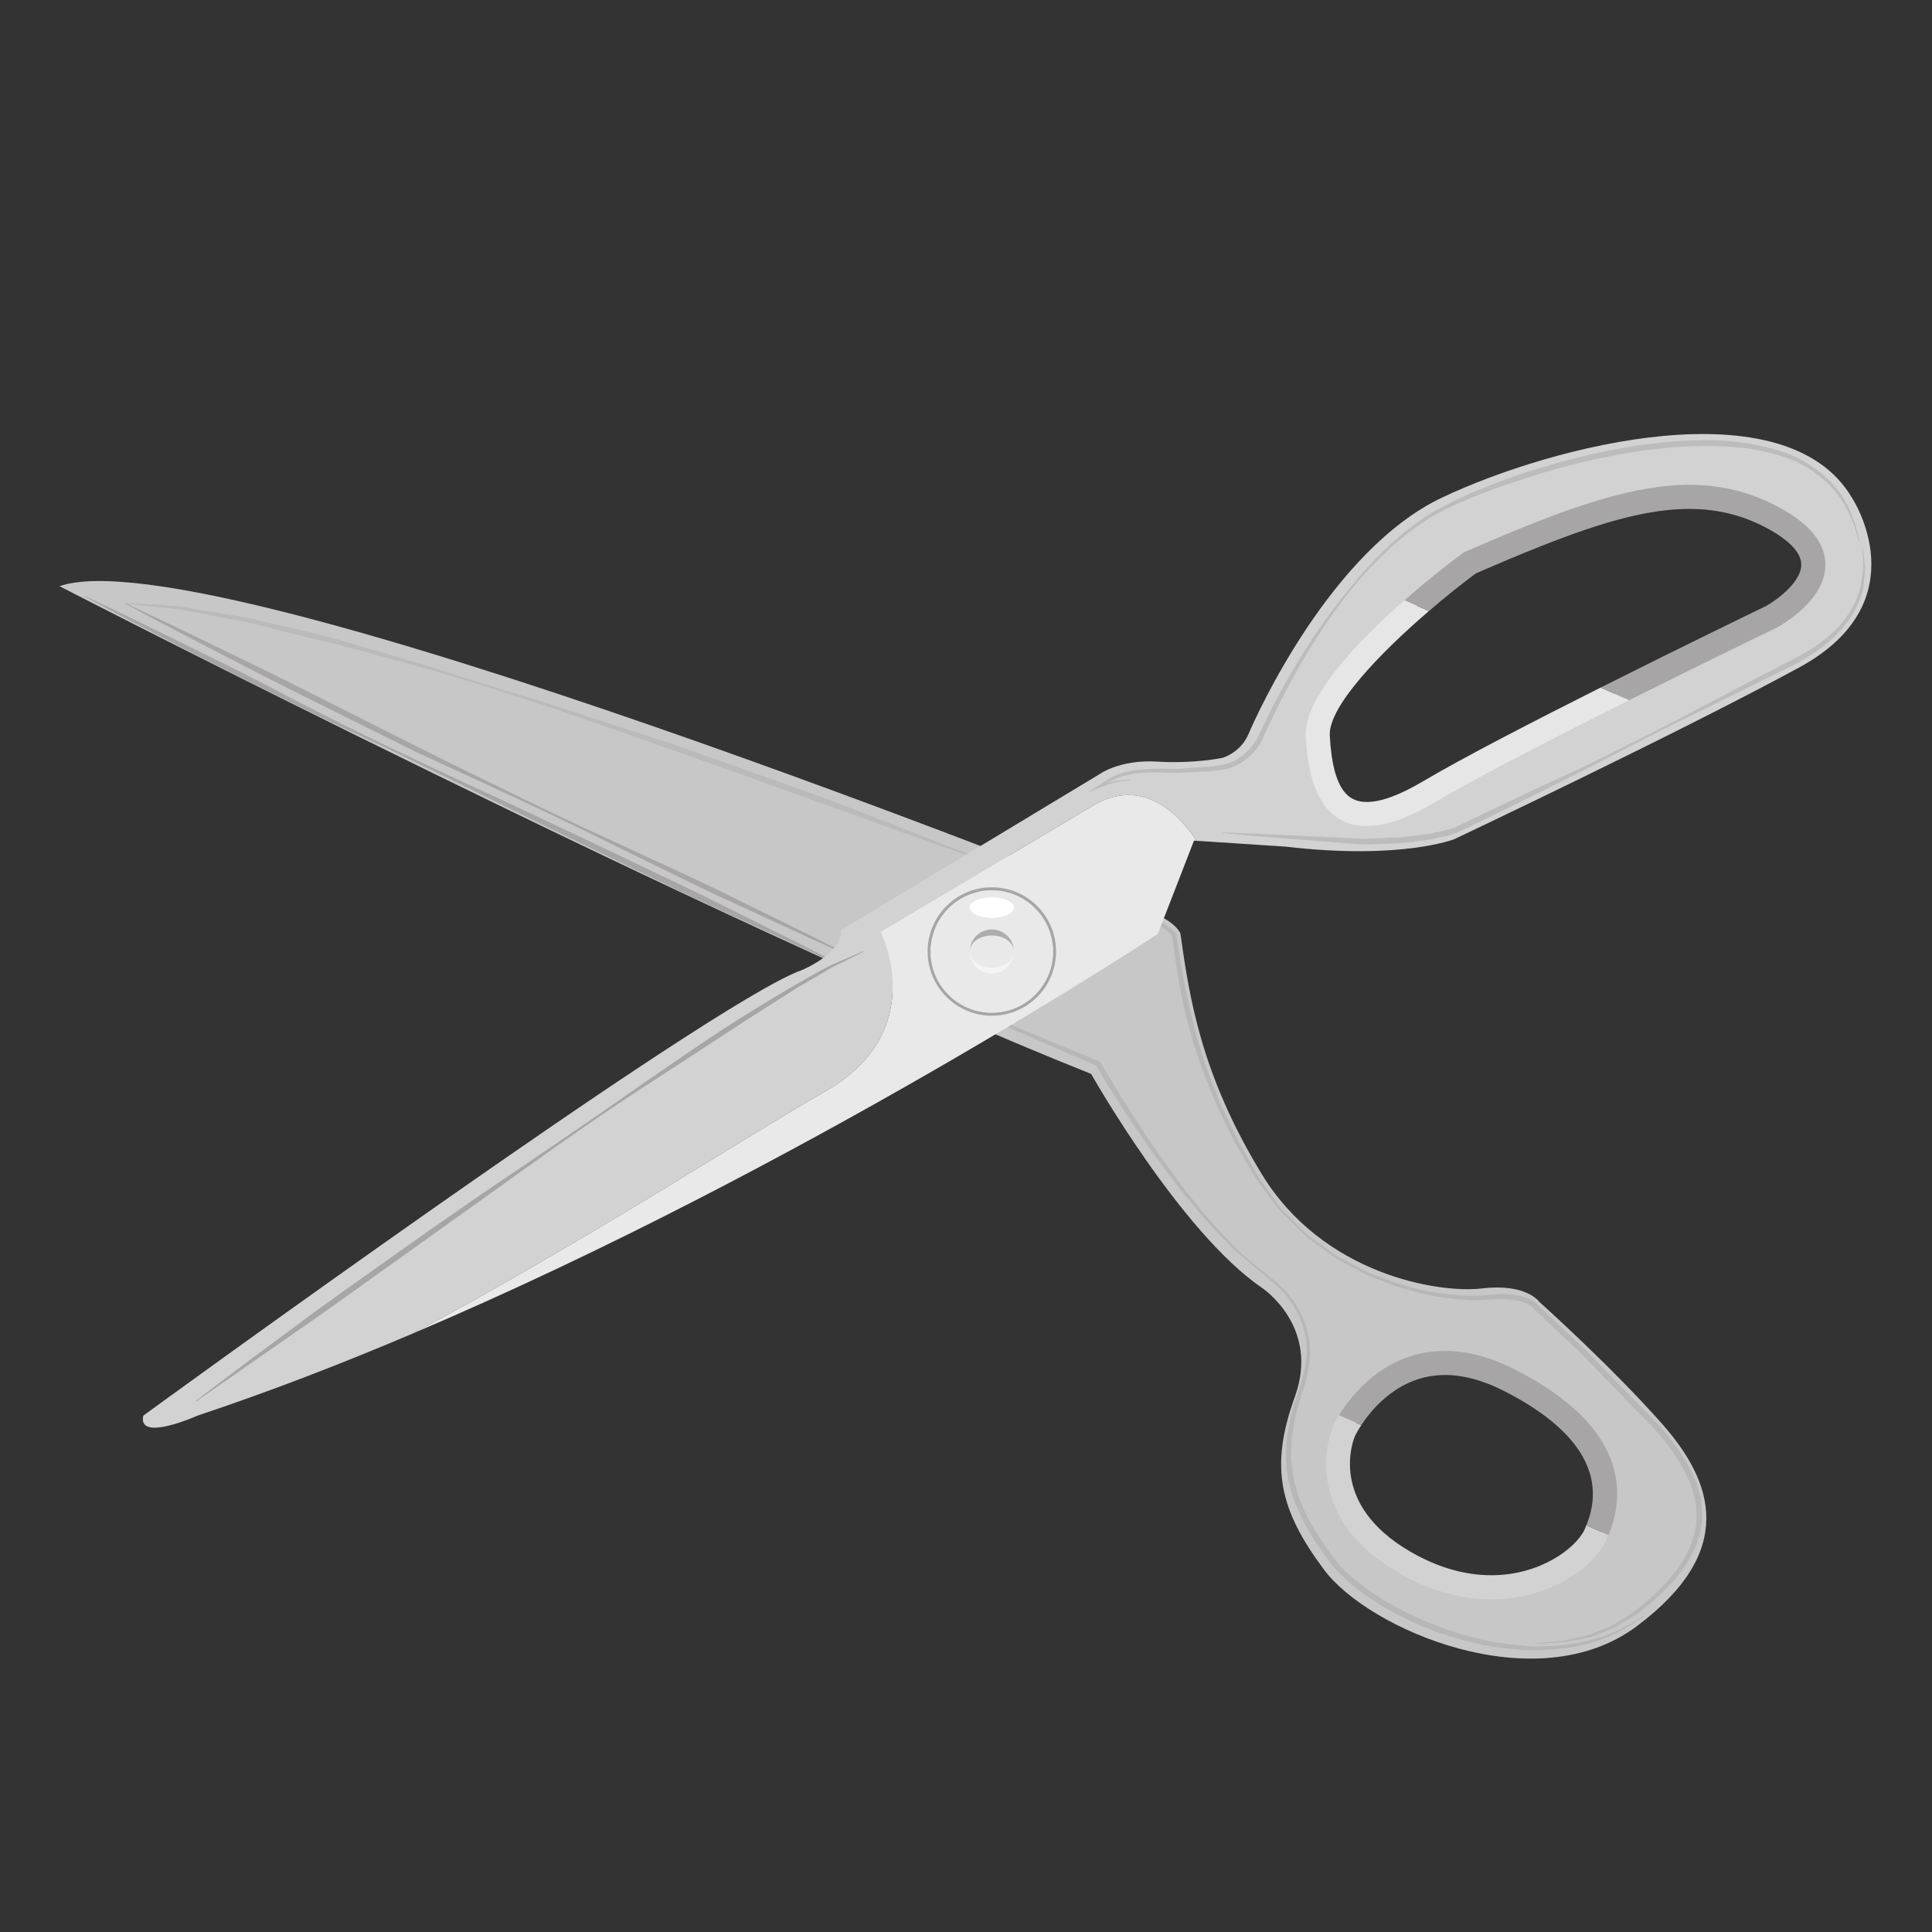 <?xml version="1.0" encoding="UTF-8" standalone="no"?>
<!-- Created with Inkscape (http://www.inkscape.org/) -->

<svg
   xmlns:dc="http://purl.org/dc/elements/1.1/"
   xmlns:cc="http://creativecommons.org/ns#"
   xmlns:rdf="http://www.w3.org/1999/02/22-rdf-syntax-ns#"
   xmlns:svg="http://www.w3.org/2000/svg"
   xmlns="http://www.w3.org/2000/svg"
   xmlns:sodipodi="http://sodipodi.sourceforge.net/DTD/sodipodi-0.dtd"
   xmlns:inkscape="http://www.inkscape.org/namespaces/inkscape"
   width="64px"
   height="64px"
   id="svg145598"
   version="1.1"
   inkscape:version="0.48.5 r10040"
   sodipodi:docname="Nowy dokument 31">
  <rect width="100%" height="100%" fill="#333333" stroke="none"/>
  <defs
     id="defs145600">
    <clipPath
       id="clipPath70587"
       clipPathUnits="userSpaceOnUse">
      <path
         inkscape:connector-curvature="0"
         id="path70589"
         d="M 0,800 1600,800 1600,0 0,0 0,800 z" />
    </clipPath>
    <clipPath
       id="clipPath70599"
       clipPathUnits="userSpaceOnUse">
      <path
         inkscape:connector-curvature="0"
         id="path70601"
         d="m 1247.66,53.167 31.64,0 0,-28.767 -31.64,0 0,28.767 z" />
    </clipPath>
    <clipPath
       id="clipPath70623"
       clipPathUnits="userSpaceOnUse">
      <path
         inkscape:connector-curvature="0"
         id="path70625"
         d="m 1252.09,58.258 29.73,0 0,-33.574 -29.73,0 0,33.574 z" />
    </clipPath>
    <clipPath
       id="clipPath70639"
       clipPathUnits="userSpaceOnUse">
      <path
         inkscape:connector-curvature="0"
         id="path70641"
         d="m 1211.97,69.927 32.92,0 0,-15.855 -32.92,0 0,15.855 z" />
    </clipPath>
    <clipPath
       id="clipPath70655"
       clipPathUnits="userSpaceOnUse">
      <path
         inkscape:connector-curvature="0"
         id="path70657"
         d="m 1213.7,69.631 37.45,0 0,-11.074 -37.45,0 0,11.074 z" />
    </clipPath>
    <clipPath
       id="clipPath70671"
       clipPathUnits="userSpaceOnUse">
      <path
         inkscape:connector-curvature="0"
         id="path70673"
         d="m 1213.7,69.629 31.18,0 0,-15.182 -31.18,0 0,15.182 z" />
    </clipPath>
    <clipPath
       id="clipPath70687"
       clipPathUnits="userSpaceOnUse">
      <path
         inkscape:connector-curvature="0"
         id="path70689"
         d="m 1213.7,69.617 0,0 0,0 0,0 z" />
    </clipPath>
    <clipPath
       id="clipPath70703"
       clipPathUnits="userSpaceOnUse">
      <path
         inkscape:connector-curvature="0"
         id="path70705"
         d="m 1216.75,54.593 28.84,0 0,-19.452 -28.84,0 0,19.452 z" />
    </clipPath>
    <clipPath
       id="clipPath70743"
       clipPathUnits="userSpaceOnUse">
      <path
         inkscape:connector-curvature="0"
         id="path70745"
         d="m 1248.5,54.863 5.28,0 0,-2.927 -5.28,0 0,2.927 z" />
    </clipPath>
    <clipPath
       id="clipPath70767"
       clipPathUnits="userSpaceOnUse">
      <path
         inkscape:connector-curvature="0"
         id="path70769"
         d="m 1261.13,72.03 27.72,0 0,-12.832 -27.72,0 0,12.832 z" />
    </clipPath>
    <clipPath
       id="clipPath70783"
       clipPathUnits="userSpaceOnUse">
      <path
         inkscape:connector-curvature="0"
         id="path70785"
         d="m 1255.28,76.672 33.34,0 0,-15.219 -33.34,0 0,15.219 z" />
    </clipPath>
  </defs>
  <sodipodi:namedview
     id="base"
     pagecolor="#ffffff"
     bordercolor="#666666"
     borderopacity="1.0"
     inkscape:pageopacity="0.0"
     inkscape:pageshadow="2"
     inkscape:zoom="5.5"
     inkscape:cx="32"
     inkscape:cy="32"
     inkscape:current-layer="layer1"
     showgrid="true"
     inkscape:document-units="px"
     inkscape:grid-bbox="true"
     inkscape:window-width="1366"
     inkscape:window-height="706"
     inkscape:window-x="-8"
     inkscape:window-y="-8"
     inkscape:window-maximized="1" />
  <g
     id="layer1"
     inkscape:label="Layer 1"
     inkscape:groupmode="layer">
    <g
       id="g70583"
       transform="matrix(0.767,0,0,-0.767,-926.769,73.383)">
      <g
         id="g70585"
         clip-path="url(#clipPath70587)">
        <g
           id="g70591"
           transform="translate(1277.262,28.977)">
          <path
             inkscape:connector-curvature="0"
             d="m 0,0 c -0.684,-1.463 -4.096,-3.576 -8.225,-1.203 -4.128,2.373 -2.632,5.688 -2.632,5.688 0,0 2.178,4.681 7.086,2.211 C 1.137,4.226 0.683,1.462 0,0 m 2.828,5.201 c -2.211,2.502 -5.299,5.266 -5.299,5.266 0,0 -0.551,0.812 -2.469,0.586 -1.919,-0.229 -6.893,0.617 -9.526,4.939 -2.632,4.324 -3.12,7.618 -3.512,10.393 0,0 -0.194,0.53 -1.364,0.953 -1.17,0.422 -40.524,16.318 -47.047,14.043 0,0 28.259,-14.563 44.556,-21.065 0,0 3.855,-6.827 7.367,-9.231 0,0 2.535,-1.659 1.431,-4.714 -1.106,-3.056 -0.651,-4.909 1.268,-7.476 1.918,-2.569 9.133,-5.688 13.49,-2.439 4.356,3.251 3.314,6.242 1.105,8.745"
             style="fill:#c8c7c7;fill-opacity:1;fill-rule:nonzero;stroke:none"
             id="path70593" />
        </g>
        <g
           id="g70595">
          <g
             id="g70597" />
          <g
             id="g70603">
            <g
               style="opacity:0.5"
               clip-path="url(#clipPath70599)"
               id="g70605">
              <g
                 transform="translate(1247.673,53.167)"
                 id="g70607">
                <path
                   inkscape:connector-curvature="0"
                   d="m 0,0 c 2.718,-1.072 5.404,-2.22 8.105,-3.333 l 0.034,-0.014 0.02,-0.033 c 0.423,-0.714 0.86,-1.424 1.302,-2.129 0.459,-0.693 0.898,-1.402 1.394,-2.071 0.477,-0.683 0.975,-1.349 1.508,-1.989 0.499,-0.668 1.103,-1.244 1.664,-1.859 0.609,-0.571 1.276,-1.048 1.918,-1.604 0.605,-0.586 1.054,-1.35 1.202,-2.19 0.177,-0.84 -0.038,-1.707 -0.294,-2.488 -0.117,-0.4 -0.261,-0.797 -0.315,-1.202 l -0.109,-0.605 -0.029,-0.614 c -0.036,-0.409 0.053,-0.815 0.098,-1.218 0.111,-0.392 0.189,-0.797 0.376,-1.165 0.303,-0.762 0.779,-1.45 1.255,-2.124 0.484,-0.673 1.117,-1.19 1.796,-1.66 0.679,-0.469 1.424,-0.837 2.176,-1.176 0.765,-0.31 1.542,-0.605 2.35,-0.784 0.802,-0.212 1.628,-0.298 2.453,-0.342 0.825,0.007 1.661,0.05 2.455,0.29 0.814,0.178 1.552,0.581 2.252,1.027 l 0.016,-0.021 c -0.685,-0.473 -1.418,-0.908 -2.235,-1.119 -0.803,-0.26 -1.652,-0.32 -2.49,-0.344 -0.839,0.03 -1.681,0.1 -2.5,0.299 -0.824,0.168 -1.622,0.444 -2.403,0.756 -0.766,0.347 -1.521,0.725 -2.217,1.205 -0.688,0.477 -1.361,1.035 -1.852,1.724 -0.48,0.686 -0.963,1.386 -1.277,2.177 -0.348,0.771 -0.512,1.633 -0.477,2.48 l 0.042,0.635 0.124,0.625 c 0.067,0.422 0.217,0.809 0.341,1.209 0.272,0.785 0.492,1.594 0.333,2.413 -0.133,0.809 -0.558,1.559 -1.141,2.14 l -1.911,1.611 c -0.573,0.607 -1.191,1.178 -1.702,1.84 -0.547,0.632 -1.059,1.294 -1.547,1.972 -0.508,0.664 -0.96,1.368 -1.432,2.057 -0.456,0.701 -0.907,1.404 -1.315,2.137 l 0.053,-0.047 c -2.677,1.168 -5.37,2.302 -8.031,3.511 L 0,0 z"
                   style="fill:#a7a5a6;fill-opacity:1;fill-rule:nonzero;stroke:none"
                   id="path70609" />
              </g>
            </g>
          </g>
        </g>
        <g
           id="g70611"
           transform="translate(1276.741,29.614)">
          <path
             inkscape:connector-curvature="0"
             d="m 0,0 c -0.371,-0.795 -1.907,-1.972 -4.024,-1.972 -1.148,0 -2.316,0.336 -3.469,1 -3.649,2.097 -2.469,4.908 -2.421,5.018 0.003,0.007 0.094,0.195 0.272,0.468 l -0.962,0.428 c -0.157,-0.255 -0.242,-0.432 -0.255,-0.463 -0.017,-0.037 -1.637,-3.775 2.847,-6.353 1.314,-0.755 2.656,-1.138 3.988,-1.138 2.447,0 4.385,1.325 4.967,2.572 0.03,0.064 0.06,0.132 0.088,0.202 L 0.075,0.187 C 0.05,0.124 0.029,0.062 0,0"
             style="fill:#d3d2d2;fill-opacity:1;fill-rule:nonzero;stroke:none"
             id="path70613" />
        </g>
        <g
           id="g70615"
           transform="translate(1273.675,36.555)">
          <path
             inkscape:connector-curvature="0"
             d="m 0,0 c -1.021,0.514 -2.016,0.775 -2.955,0.775 -2.566,0 -4.027,-1.877 -4.583,-2.773 l 0.963,-0.429 c 0.495,0.755 1.679,2.162 3.62,2.162 0.774,0 1.612,-0.223 2.488,-0.663 3.265,-1.644 4.504,-3.655 3.609,-5.826 L 4.098,-7.179 C 4.796,-5.511 5.043,-2.538 0,0"
             style="fill:#a7a5a6;fill-opacity:1;fill-rule:nonzero;stroke:none"
             id="path70617" />
        </g>
        <g
           id="g70619">
          <g
             id="g70621" />
          <g
             id="g70627">
            <g
               style="opacity:0.5"
               clip-path="url(#clipPath70623)"
               id="g70629">
              <g
                 transform="translate(1252.099,58.258)"
                 id="g70631">
                <path
                   inkscape:connector-curvature="0"
                   d="m 0,0 3.531,-1.312 1.76,-0.671 C 5.58,-2.096 5.885,-2.204 6.172,-2.33 6.459,-2.445 6.759,-2.619 6.985,-2.875 L 6.999,-2.891 7.004,-2.918 C 7.158,-3.951 7.321,-4.98 7.557,-5.994 7.663,-6.503 7.808,-7.003 7.932,-7.508 8.095,-8.002 8.239,-8.502 8.417,-8.99 8.612,-9.472 8.786,-9.963 9,-10.438 l 0.673,-1.41 0.759,-1.367 c 0.259,-0.439 0.597,-0.851 0.892,-1.279 0.142,-0.223 0.313,-0.417 0.506,-0.592 l 0.551,-0.549 c 0.348,-0.39 0.815,-0.642 1.226,-0.958 0.406,-0.331 0.9,-0.518 1.35,-0.776 0.452,-0.26 0.962,-0.392 1.44,-0.594 0.494,-0.156 0.999,-0.285 1.505,-0.394 0.513,-0.079 1.024,-0.174 1.542,-0.176 0.502,-0.052 1.037,0.039 1.555,0.06 0.295,10e-4 0.528,-0.031 0.799,-0.06 l 0.405,-0.123 c 0.112,-0.057 0.288,-0.144 0.336,-0.209 l 0.044,-0.039 0.036,-0.053 -0.017,0.02 1.964,-1.833 1.882,-1.927 c 0.614,-0.657 1.287,-1.253 1.85,-1.961 0.282,-0.352 0.545,-0.731 0.773,-1.123 0.221,-0.401 0.417,-0.819 0.527,-1.268 0.131,-0.447 0.138,-0.912 0.095,-1.385 -0.066,-0.429 -0.206,-0.904 -0.427,-1.298 -0.208,-0.411 -0.486,-0.774 -0.776,-1.122 -0.303,-0.337 -0.629,-0.652 -0.972,-0.945 -0.345,-0.281 -0.706,-0.576 -1.099,-0.789 -0.195,-0.11 -0.375,-0.245 -0.583,-0.334 L 25.2,-33.168 c -0.416,-0.194 -0.878,-0.207 -1.312,-0.318 -0.446,-0.061 -0.898,-0.057 -1.344,-0.088 l 0,0.027 c 0.445,0.045 0.893,0.055 1.332,0.13 0.427,0.125 0.885,0.153 1.282,0.356 l 0.613,0.248 c 0.202,0.09 0.382,0.231 0.575,0.344 0.392,0.223 0.72,0.504 1.065,0.793 0.334,0.295 0.647,0.61 0.937,0.944 0.276,0.343 0.539,0.701 0.73,1.095 0.207,0.393 0.319,0.791 0.385,1.245 0.026,0.415 0.017,0.865 -0.115,1.278 -0.105,0.421 -0.289,0.821 -0.5,1.206 -0.222,0.382 -0.469,0.74 -0.745,1.088 -0.551,0.699 -1.226,1.297 -1.832,1.951 l -1.868,1.922 -1.96,1.838 -0.01,0.009 -0.007,0.011 -0.036,0.052 0.044,-0.038 c -0.226,0.201 -0.422,0.241 -0.663,0.321 -0.246,0.032 -0.535,0.07 -0.76,0.072 -0.526,-0.012 -1.034,-0.093 -1.574,-0.035 -0.53,0.013 -1.047,0.119 -1.565,0.207 -0.512,0.119 -1.02,0.257 -1.518,0.421 -0.481,0.21 -0.994,0.349 -1.448,0.616 -0.452,0.266 -0.947,0.461 -1.352,0.8 -0.412,0.324 -0.877,0.583 -1.227,0.982 l -0.567,0.548 c -0.198,0.175 -0.374,0.37 -0.519,0.588 -0.303,0.428 -0.638,0.822 -0.917,1.276 l -0.784,1.361 -0.696,1.41 c -0.222,0.475 -0.405,0.967 -0.609,1.45 -0.185,0.491 -0.339,0.994 -0.509,1.49 -0.13,0.507 -0.289,1.009 -0.396,1.523 -0.224,1.026 -0.372,2.065 -0.514,3.1 l 0.019,-0.043 c -0.189,0.213 -0.442,0.377 -0.733,0.497 -0.288,0.13 -0.574,0.235 -0.869,0.354 L 3.481,-1.441 -0.01,-0.023 0,0 z"
                   style="fill:#a7a5a6;fill-opacity:1;fill-rule:nonzero;stroke:none"
                   id="path70633" />
              </g>
            </g>
          </g>
        </g>
        <g
           id="g70635">
          <g
             id="g70637" />
          <g
             id="g70643">
            <g
               clip-path="url(#clipPath70639)"
               id="g70645">
              <g
                 transform="translate(1211.986,69.927)"
                 id="g70647">
                <path
                   inkscape:connector-curvature="0"
                   d="m 0,0 c 1.363,-0.634 2.712,-1.298 4.06,-1.964 1.348,-0.664 2.701,-1.319 4.03,-2.021 2.658,-1.407 5.364,-2.713 8.092,-3.977 2.731,-1.258 5.445,-2.548 8.155,-3.848 1.359,-0.641 2.711,-1.298 4.054,-1.972 l 4.035,-2.017 -0.027,-0.001 0.483,0.342 0.017,-0.02 -0.47,-0.369 -0.011,-0.008 -0.016,0.006 -4.096,1.883 c -1.367,0.626 -2.726,1.27 -4.077,1.928 -2.711,1.3 -5.417,2.609 -8.108,3.953 -1.353,0.652 -2.688,1.344 -4.058,1.965 -1.369,0.624 -2.715,1.291 -4.063,1.956 -1.354,0.652 -2.686,1.351 -4.021,2.042 -1.335,0.688 -2.67,1.379 -3.991,2.099 L 0,0 z"
                   style="fill:#a7a5a6;fill-opacity:1;fill-rule:nonzero;stroke:none"
                   id="path70649" />
              </g>
            </g>
          </g>
        </g>
        <g
           id="g70651">
          <g
             id="g70653" />
          <g
             id="g70659">
            <g
               style="opacity:0.4"
               clip-path="url(#clipPath70655)"
               id="g70661">
              <g
                 transform="translate(1213.704,69.631)"
                 id="g70663">
                <path
                   inkscape:connector-curvature="0"
                   d="m 0,0 c 0.802,-0.053 1.606,-0.07 2.406,-0.15 l 2.386,-0.405 c 0.799,-0.123 1.572,-0.346 2.36,-0.515 0.785,-0.182 1.569,-0.366 2.34,-0.596 1.541,-0.462 3.095,-0.884 4.624,-1.383 1.524,-0.515 3.075,-0.941 4.606,-1.437 l 4.588,-1.496 c 1.522,-0.516 3.033,-1.071 4.55,-1.604 l 2.274,-0.807 2.25,-0.869 4.494,-1.755 -0.024,-0.003 0.575,0.331 0.013,-0.022 -0.559,-0.355 -0.011,-0.008 -0.014,0.005 c -3.037,1.059 -6.055,2.168 -9.084,3.247 -1.514,0.537 -3.021,1.095 -4.542,1.617 l -4.553,1.59 c -0.759,0.263 -1.528,0.498 -2.291,0.748 -0.764,0.252 -1.532,0.491 -2.302,0.719 -1.539,0.466 -3.099,0.855 -4.646,1.289 -0.772,0.224 -1.565,0.361 -2.339,0.573 -0.782,0.182 -1.553,0.421 -2.342,0.557 L 2.397,-0.281 -0.002,-0.026 0,0 z"
                   style="fill:#a7a5a6;fill-opacity:1;fill-rule:nonzero;stroke:none"
                   id="path70665" />
              </g>
            </g>
          </g>
        </g>
        <g
           id="g70667">
          <g
             id="g70669" />
          <g
             id="g70675">
            <g
               clip-path="url(#clipPath70671)"
               id="g70677">
              <g
                 transform="translate(1244.871,54.447)"
                 id="g70679">
                <path
                   inkscape:connector-curvature="0"
                   d="m 0,0 c 0,0 -0.495,0.22 -1.362,0.604 -0.861,0.397 -2.09,0.965 -3.565,1.646 -1.482,0.668 -3.174,1.525 -5.001,2.414 -1.816,0.909 -3.775,1.835 -5.744,2.738 -0.984,0.453 -1.969,0.907 -2.937,1.353 -0.955,0.474 -1.895,0.942 -2.805,1.393 -1.815,0.912 -3.522,1.739 -4.959,2.499 -2.892,1.487 -4.801,2.512 -4.801,2.512 l 0.012,0.023 c 0,0 1.965,-0.915 4.886,-2.339 2.929,-1.406 6.764,-3.421 10.665,-5.312 1.943,-0.959 3.895,-1.898 5.747,-2.735 1.84,-0.859 3.571,-1.632 5.023,-2.363 C -3.382,1.717 -2.167,1.119 -1.315,0.701 -0.471,0.27 0.012,0.023 0.012,0.023 L 0,0 z"
                   style="fill:#a7a5a6;fill-opacity:1;fill-rule:nonzero;stroke:none"
                   id="path70681" />
              </g>
            </g>
          </g>
        </g>
        <g
           id="g70683">
          <g
             id="g70685" />
          <g
             id="g70691">
            <g
               clip-path="url(#clipPath70687)"
               id="g70693" />
          </g>
        </g>
        <g
           id="g70695"
           transform="translate(1284.786,69.023)">
          <path
             inkscape:connector-curvature="0"
             d="m 0,0 c 0,0 -10.923,-5.267 -14.759,-7.541 -3.836,-2.276 -4.681,-0.131 -4.81,2.404 -0.131,2.535 6.566,7.477 6.566,7.477 5.982,2.601 9.751,3.9 13.328,1.82 C 3.899,2.08 0,0 0,0 m 3.494,5.169 c -2.858,4.811 -12.871,2.276 -17.682,0 -4.811,-2.275 -8.018,-9.383 -8.366,-10.207 -0.346,-0.823 -1.126,-1.04 -1.126,-1.04 0,0 -1.204,-0.26 -2.829,-0.163 -1.625,0.098 -2.502,-0.552 -2.502,-0.552 l -11.15,-6.728 c 0.065,-1.008 -1.691,-1.724 -1.691,-1.724 -3.965,-1.398 -28.442,-19.243 -28.442,-19.243 -0.261,-1.17 2.34,0 2.34,0 3.1,1.033 6.232,2.243 9.309,3.551 7.311,3.892 14.939,8.843 17.725,10.404 4.681,2.622 2.472,6.935 2.472,6.935 l 9.273,5.515 c 2.186,1.203 3.739,-0.615 4.37,-1.578 l 3.855,-0.253 c 5.007,-0.585 7.281,0.325 7.281,0.325 0,0 9.623,4.552 14.889,7.412 5.266,2.861 2.274,7.346 2.274,7.346"
             style="fill:#d3d2d2;fill-opacity:1;fill-rule:nonzero;stroke:none"
             id="path70697" />
        </g>
        <g
           id="g70699">
          <g
             id="g70701" />
          <g
             id="g70707">
            <g
               clip-path="url(#clipPath70703)"
               id="g70709">
              <g
                 transform="translate(1245.588,54.569)"
                 id="g70711">
                <path
                   inkscape:connector-curvature="0"
                   d="m 0,0 c 0,0 -0.483,-0.253 -1.34,-0.669 -0.408,-0.24 -0.905,-0.53 -1.474,-0.863 -0.56,-0.354 -1.191,-0.754 -1.879,-1.19 -1.366,-0.89 -2.959,-1.928 -4.667,-3.041 -1.711,-1.108 -3.499,-2.346 -5.265,-3.617 -1.77,-1.265 -3.537,-2.53 -5.195,-3.717 -1.664,-1.177 -3.198,-2.304 -4.544,-3.226 l -4.463,-3.106 -0.016,0.021 c 0,0 1.722,1.331 4.352,3.262 1.304,0.981 2.866,2.069 4.528,3.25 1.66,1.184 3.451,2.42 5.256,3.633 1.802,1.22 3.598,2.446 5.265,3.621 1.68,1.157 3.246,2.242 4.641,3.09 1.386,0.862 2.569,1.543 3.418,1.982 0.878,0.368 1.371,0.593 1.371,0.593 L 0,0 z"
                   style="fill:#a7a5a6;fill-opacity:1;fill-rule:nonzero;stroke:none"
                   id="path70713" />
              </g>
            </g>
          </g>
        </g>
        <g
           id="g70715"
           transform="translate(1255.611,60.94)">
          <path
             inkscape:connector-curvature="0"
             d="m 0,0 -9.273,-5.515 c 0,0 2.209,-4.313 -2.472,-6.935 -2.786,-1.561 -10.414,-6.512 -17.725,-10.404 16.871,7.164 32.168,17.253 32.168,17.253 l 1.562,4.03 0.11,-0.007 C 3.739,-0.615 2.186,1.203 0,0"
             style="fill:#e9e9e9;fill-opacity:1;fill-rule:nonzero;stroke:none"
             id="path70717" />
        </g>
        <g
           id="g70719"
           transform="translate(1251.14,51.871)">
          <path
             inkscape:connector-curvature="0"
             d="m 0,0 c -1.493,0 -2.709,1.216 -2.709,2.71 0,1.493 1.216,2.709 2.709,2.709 1.494,0 2.71,-1.216 2.71,-2.709 C 2.71,1.216 1.494,0 0,0"
             style="fill:#e9e9e9;fill-opacity:1;fill-rule:nonzero;stroke:none"
             id="path70721" />
        </g>
        <g
           id="g70723"
           transform="translate(1251.14,57.355)">
          <path
             inkscape:connector-curvature="0"
             d="m 0,0 c -1.529,0 -2.773,-1.244 -2.773,-2.773 0,-1.531 1.244,-2.775 2.773,-2.775 1.53,0 2.774,1.244 2.774,2.775 C 2.774,-1.244 1.53,0 0,0 m 0,-0.13 c 1.461,0 2.645,-1.183 2.645,-2.643 0,-1.46 -1.184,-2.645 -2.645,-2.645 -1.46,0 -2.644,1.185 -2.644,2.645 0,1.46 1.184,2.643 2.644,2.643"
             style="fill:#a7a5a6;fill-opacity:1;fill-rule:nonzero;stroke:none"
             id="path70725" />
        </g>
        <g
           id="g70727"
           transform="translate(1251.14,55.273)">
          <path
             inkscape:connector-curvature="0"
             d="m 0,0 c 0.526,0 0.954,-0.31 0.954,-0.692 0,0.526 -0.428,0.953 -0.954,0.953 -0.526,0 -0.953,-0.427 -0.953,-0.953 C -0.953,-0.31 -0.526,0 0,0"
             style="fill:#aeacac;fill-opacity:1;fill-rule:nonzero;stroke:none"
             id="path70729" />
        </g>
        <g
           id="g70731"
           transform="translate(1251.14,53.887)">
          <path
             inkscape:connector-curvature="0"
             d="m 0,0 c -0.526,0 -0.953,0.311 -0.953,0.694 0,-0.526 0.427,-0.954 0.953,-0.954 0.526,0 0.954,0.428 0.954,0.954 C 0.954,0.311 0.526,0 0,0"
             style="fill:#f4f4f4;fill-opacity:1;fill-rule:nonzero;stroke:none"
             id="path70733" />
        </g>
        <g
           id="g70735"
           transform="translate(1252.094,56.477)">
          <path
             inkscape:connector-curvature="0"
             d="M 0,0 C 0,0.246 -0.428,0.445 -0.954,0.445 -1.48,0.445 -1.907,0.246 -1.907,0 c 0,-0.246 0.427,-0.444 0.953,-0.444 C -0.428,-0.444 0,-0.246 0,0"
             style="fill:#ffffff;fill-opacity:1;fill-rule:nonzero;stroke:none"
             id="path70737" />
        </g>
        <g
           id="g70739">
          <g
             id="g70741" />
          <g
             id="g70747">
            <g
               clip-path="url(#clipPath70743)"
               id="g70749">
              <g
                 transform="translate(1251.14,52.5)"
                 id="g70751">
                <path
                   inkscape:connector-curvature="0"
                   d="M 0,0 C -1.364,0 -2.488,1.034 -2.629,2.363 -2.638,2.27 -2.644,2.176 -2.644,2.081 c 0,-1.46 1.184,-2.644 2.644,-2.644 1.461,0 2.645,1.184 2.645,2.644 C 2.645,2.176 2.64,2.27 2.63,2.363 2.488,1.034 1.366,0 0,0"
                   style="fill:#e9e9e9;fill-opacity:1;fill-rule:nonzero;stroke:none"
                   id="path70753" />
              </g>
            </g>
          </g>
        </g>
        <g
           id="g70755"
           transform="translate(1269.763,61.93)">
          <path
             inkscape:connector-curvature="0"
             d="m 0,0 c -0.997,-0.592 -1.812,-0.891 -2.427,-0.891 -0.676,0 -1.469,0.327 -1.599,2.875 -0.063,1.229 2.125,3.52 4.279,5.37 L -0.798,7.822 C -2.774,6.089 -5.152,3.636 -5.065,1.931 c 0.131,-2.563 1.019,-3.863 2.638,-3.863 0.815,0 1.782,0.34 2.957,1.037 1.816,1.077 5.265,2.845 8.371,4.399 L 7.672,4.05 C 4.762,2.588 1.687,1.001 0,0"
             style="fill:#e7e6e7;fill-opacity:1;fill-rule:nonzero;stroke:none"
             id="path70757" />
        </g>
        <g
           id="g70759"
           transform="translate(1287.14,71.252)">
          <path
             inkscape:connector-curvature="0"
             d="m 0,0 c 0.016,0.889 -0.578,1.689 -1.768,2.381 -1.273,0.742 -2.616,1.103 -4.104,1.103 -2.805,0 -6.049,-1.312 -9.693,-2.896 L -15.619,0.565 -15.665,0.53 c -0.268,-0.197 -1.314,-0.981 -2.51,-2.03 l 1.051,-0.469 c 0.707,0.608 1.41,1.168 2.028,1.627 4.16,1.807 6.867,2.785 9.224,2.785 1.299,0 2.47,-0.314 3.582,-0.961 0.576,-0.336 1.26,-0.861 1.249,-1.461 -0.013,-0.786 -1.158,-1.576 -1.539,-1.781 -0.061,-0.029 -3.465,-1.672 -7.125,-3.512 l 1.229,-0.546 c 3.349,1.673 6.301,3.097 6.368,3.13 C -1.896,-2.574 -0.029,-1.534 0,0"
             style="fill:#a7a5a6;fill-opacity:1;fill-rule:nonzero;stroke:none"
             id="path70761" />
        </g>
        <g
           id="g70763">
          <g
             id="g70765" />
          <g
             id="g70771">
            <g
               style="opacity:0.5"
               clip-path="url(#clipPath70767)"
               id="g70773">
              <g
                 transform="translate(1288.755,72.03)"
                 id="g70775">
                <path
                   inkscape:connector-curvature="0"
                   d="m 0,0 c 0.065,-0.468 0.143,-0.931 0.058,-1.411 -0.003,-0.49 -0.213,-0.93 -0.43,-1.36 C -0.848,-3.61 -1.595,-4.257 -2.408,-4.746 -2.811,-5.007 -3.24,-5.2 -3.66,-5.413 L -4.927,-6.038 -7.46,-7.286 c -1.701,-0.81 -3.35,-1.719 -5.034,-2.561 -1.681,-0.849 -3.373,-1.676 -5.071,-2.493 l -0.007,-0.003 -0.005,-0.002 c -0.206,-0.068 -0.413,-0.125 -0.621,-0.164 -0.209,-0.04 -0.414,-0.103 -0.625,-0.123 -0.42,-0.046 -0.838,-0.128 -1.26,-0.144 l -1.266,-0.051 c -0.211,-0.017 -0.433,0.019 -0.636,0.029 l -0.627,0.049 c -1.674,0.127 -3.348,0.25 -5.018,0.416 l 0.002,0.027 c 1.678,-0.056 3.352,-0.154 5.027,-0.228 l 0.629,-0.029 c 0.216,-0.004 0.411,-0.034 0.62,-0.012 l 1.249,0.054 c 0.416,0.014 0.826,0.094 1.239,0.137 0.209,0.018 0.406,0.079 0.609,0.117 0.205,0.038 0.402,0.092 0.596,0.154 l -0.012,-0.005 c 1.694,0.819 3.394,1.627 5.105,2.413 0.857,0.388 1.69,0.827 2.538,1.239 0.847,0.41 1.678,0.852 2.512,1.289 l 2.502,1.309 1.252,0.652 c 0.411,0.231 0.85,0.41 1.244,0.654 0.805,0.459 1.54,1.069 2.016,1.868 0.216,0.393 0.425,0.834 0.451,1.295 0.112,0.453 0.064,0.927 0.026,1.397 L 0,0 z"
                   style="fill:#a7a5a6;fill-opacity:1;fill-rule:nonzero;stroke:none"
                   id="path70777" />
              </g>
            </g>
          </g>
        </g>
        <g
           id="g70779">
          <g
             id="g70781" />
          <g
             id="g70787">
            <g
               style="opacity:0.5"
               clip-path="url(#clipPath70783)"
               id="g70789">
              <g
                 transform="translate(1257.123,61.983)"
                 id="g70791">
                <path
                   inkscape:connector-curvature="0"
                   d="m 0,0 c -0.245,-0.036 -0.493,-0.063 -0.735,-0.108 l -0.686,-0.261 -0.425,-0.161 0.382,0.242 0.471,0.301 -0.006,-0.004 C -0.276,0.478 0.574,0.485 1.376,0.495 1.78,0.474 2.165,0.484 2.572,0.524 2.97,0.562 3.383,0.557 3.768,0.63 4.543,0.684 5.211,1.25 5.54,1.927 c 0.337,0.73 0.703,1.452 1.095,2.156 0.783,1.408 1.667,2.764 2.684,4.014 0.506,0.626 1.032,1.24 1.614,1.799 0.571,0.57 1.209,1.07 1.879,1.526 0.691,0.429 1.425,0.771 2.164,1.084 0.749,0.306 1.503,0.597 2.273,0.837 0.771,0.235 1.543,0.474 2.331,0.647 0.782,0.202 1.58,0.333 2.376,0.472 0.802,0.101 1.605,0.201 2.416,0.213 0.819,0.045 1.609,-0.032 2.425,-0.149 0.793,-0.162 1.599,-0.349 2.307,-0.769 0.708,-0.399 1.333,-0.964 1.748,-1.67 l -0.005,0.006 c 0.169,-0.289 0.29,-0.574 0.396,-0.877 0.125,-0.293 0.164,-0.613 0.25,-0.918 l -0.025,-0.004 c -0.099,0.299 -0.15,0.613 -0.286,0.898 -0.115,0.29 -0.258,0.582 -0.417,0.834 l -0.005,0.006 c -0.428,0.674 -1.037,1.209 -1.736,1.579 -0.692,0.392 -1.485,0.558 -2.261,0.699 -0.778,0.099 -1.597,0.14 -2.384,0.107 C 23.58,14.407 22.786,14.312 21.992,14.214 21.204,14.078 20.413,13.951 19.637,13.753 18.854,13.585 18.087,13.349 17.32,13.118 16.557,12.874 15.8,12.616 15.054,12.326 14.305,12.028 13.573,11.706 12.888,11.3 12.222,10.861 11.582,10.376 11.007,9.817 10.426,9.267 9.875,8.68 9.388,8.042 8.397,6.778 7.547,5.411 6.792,3.997 6.413,3.29 6.064,2.569 5.741,1.835 5.399,1.071 4.64,0.476 3.792,0.427 3.384,0.357 2.987,0.372 2.584,0.34 2.189,0.308 1.771,0.304 1.371,0.331 0.968,0.333 0.576,0.336 0.184,0.286 L -0.393,0.153 C -0.57,0.075 -0.77,0.014 -0.923,-0.081 l -0.006,-0.005 -0.487,-0.28 -0.044,0.081 0.717,0.235 C -0.498,-0.017 -0.25,0 -0.004,0.026 L 0,0 z"
                   style="fill:#a7a5a6;fill-opacity:1;fill-rule:nonzero;stroke:none"
                   id="path70793" />
              </g>
            </g>
          </g>
        </g>
      </g>
    </g>
  </g>
</svg>
